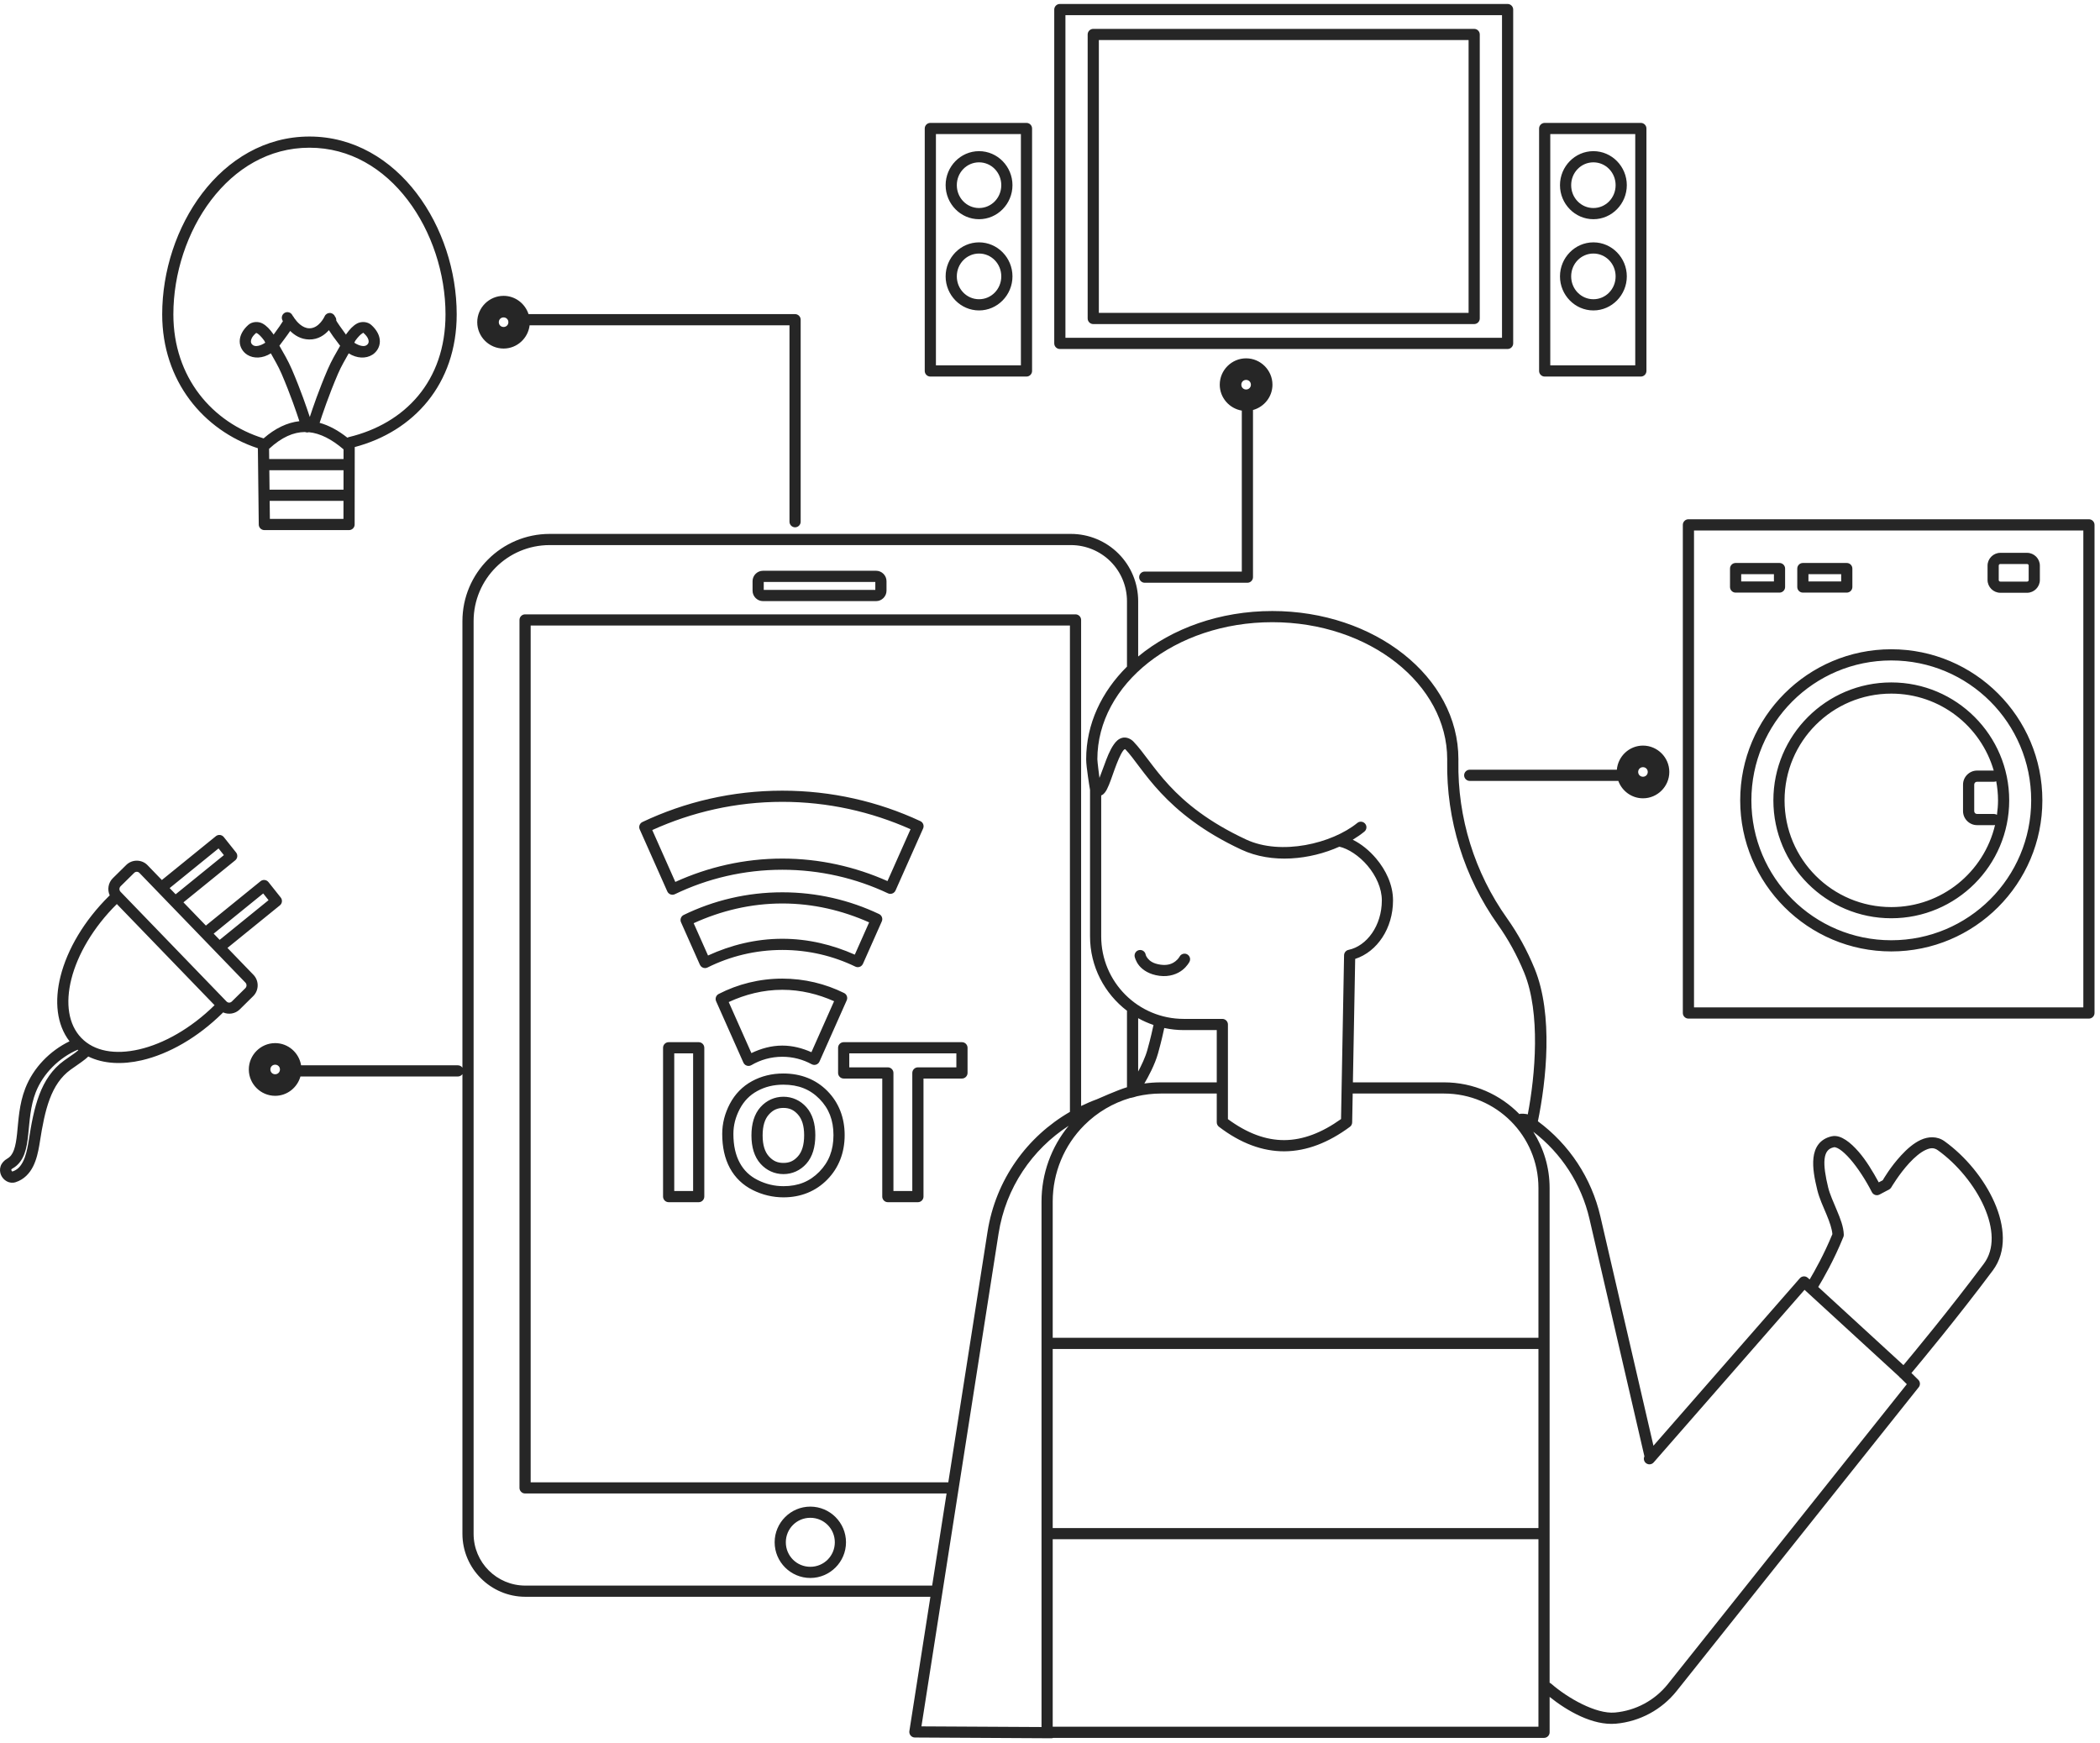 <svg width="265" height="220" viewBox="0 0 265 220" fill="none" xmlns="http://www.w3.org/2000/svg">
<path d="M133.742 0.5C133.355 0.5 133.036 0.819 133.036 1.206V43.334C133.036 43.721 133.354 44.04 133.742 44.04H190.244C190.631 44.04 190.95 43.722 190.95 43.334V1.206C190.95 0.819 190.632 0.5 190.244 0.5H133.742ZM134.447 1.912H189.539V42.629H134.447V1.912ZM137.959 3.644C137.572 3.644 137.253 3.962 137.253 4.35V40.189C137.253 40.577 137.572 40.895 137.959 40.895H186.027C186.414 40.895 186.733 40.577 186.733 40.189V4.35C186.733 3.963 186.415 3.644 186.027 3.644H137.959ZM138.664 5.055H185.322V39.484H138.664V5.055ZM117.399 15.509C117.013 15.509 116.693 15.827 116.693 16.215V46.812C116.693 47.199 117.012 47.518 117.399 47.518H129.533C129.919 47.518 130.238 47.2 130.238 46.812V16.215C130.238 15.828 129.92 15.509 129.533 15.509H117.399ZM194.925 15.509C194.538 15.509 194.219 15.827 194.219 16.215V46.812C194.219 47.199 194.537 47.518 194.925 47.518H207.059C207.446 47.518 207.765 47.2 207.765 46.812V16.215C207.765 15.828 207.446 15.509 207.059 15.509H194.925ZM118.105 16.92H128.828V46.106H118.105V16.92ZM195.63 16.92H206.353V46.106H195.63V16.92ZM39.049 17.229C33.435 17.229 28.751 20.149 25.52 24.391C22.291 28.634 20.467 34.201 20.467 39.672C20.467 48.071 25.665 54.305 32.541 56.567L32.653 66.196C32.657 66.58 32.974 66.893 33.359 66.893H44.048C44.435 66.893 44.753 66.575 44.753 66.188L44.765 56.414C52.176 54.459 57.631 48.5 57.631 39.672C57.631 34.201 55.806 28.634 52.576 24.391C49.346 20.149 44.662 17.229 39.049 17.229ZM39.049 18.639C44.176 18.639 48.431 21.275 51.454 25.247C54.477 29.217 56.219 34.517 56.219 39.672C56.219 48.091 51.119 53.454 44.002 55.162C43.942 55.176 43.885 55.198 43.831 55.228C42.71 54.339 41.542 53.692 40.335 53.357C40.626 52.462 41.459 49.942 42.649 47.174C43.085 46.159 43.544 45.428 44.002 44.592C45.031 45.238 46.165 45.281 46.98 44.771C47.543 44.417 47.938 43.782 47.934 43.068C47.93 42.353 47.552 41.629 46.849 41.002C46.361 40.565 45.581 40.54 45.058 40.822C44.534 41.106 44.125 41.566 43.71 42.139C43.693 42.162 43.679 42.207 43.661 42.231C43.044 41.39 42.526 40.649 42.432 40.453C42.449 40.266 42.39 40.081 42.27 39.937C42.163 39.668 41.902 39.492 41.614 39.492C41.328 39.492 41.07 39.665 40.961 39.928C40.961 39.928 40.272 41.453 39.025 41.429C38.133 41.412 37.449 40.594 37.123 40.124C37.086 40.042 37.037 39.967 36.971 39.9C36.953 39.868 36.906 39.794 36.906 39.794C36.794 39.554 36.556 39.397 36.291 39.388C36.284 39.387 36.275 39.387 36.267 39.387C35.88 39.387 35.561 39.706 35.561 40.093C35.561 40.203 35.587 40.312 35.636 40.41C35.636 40.41 35.688 40.502 35.701 40.53C35.567 40.773 35.102 41.439 34.522 42.23C34.505 42.206 34.49 42.161 34.474 42.138C34.06 41.566 33.649 41.105 33.126 40.822C32.602 40.538 31.822 40.564 31.334 41.001C31.333 41.001 31.333 41.001 31.333 41.001C30.63 41.629 30.253 42.353 30.25 43.067C30.245 43.781 30.64 44.416 31.204 44.77C32.018 45.28 33.15 45.237 34.18 44.591C34.638 45.427 35.096 46.158 35.533 47.174C36.656 49.786 37.431 52.091 37.778 53.15C36.255 53.321 34.733 54.036 33.263 55.32C26.771 53.312 21.877 47.609 21.877 39.671C21.877 34.517 23.62 29.217 26.643 25.246C29.667 21.276 33.922 18.639 39.049 18.639ZM123.546 19.074C121.218 19.074 119.329 21.014 119.329 23.368C119.329 25.723 121.218 27.662 123.546 27.662C125.874 27.662 127.764 25.723 127.764 23.368C127.763 21.014 125.874 19.074 123.546 19.074ZM201.072 19.074C198.743 19.074 196.855 21.014 196.855 23.368C196.855 25.723 198.743 27.662 201.072 27.662C203.4 27.662 205.288 25.723 205.288 23.368C205.288 21.014 203.4 19.074 201.072 19.074ZM123.546 20.485C125.094 20.485 126.352 21.761 126.352 23.368C126.352 24.976 125.094 26.251 123.546 26.251C122 26.251 120.741 24.976 120.741 23.368C120.74 21.761 121.999 20.485 123.546 20.485ZM201.072 20.485C202.619 20.485 203.876 21.761 203.876 23.368C203.876 24.976 202.619 26.251 201.072 26.251C199.524 26.251 198.266 24.976 198.266 23.368C198.266 21.761 199.524 20.485 201.072 20.485ZM123.546 30.583C121.218 30.583 119.329 32.523 119.329 34.877C119.329 37.232 121.218 39.174 123.546 39.174C125.874 39.174 127.764 37.231 127.764 34.877C127.763 32.523 125.874 30.583 123.546 30.583ZM201.072 30.583C198.743 30.583 196.855 32.523 196.855 34.877C196.855 37.231 198.743 39.174 201.072 39.174C203.4 39.174 205.288 37.231 205.288 34.877C205.288 32.523 203.4 30.583 201.072 30.583ZM123.546 31.994C125.094 31.994 126.352 33.27 126.352 34.877C126.352 36.484 125.094 37.761 123.546 37.761C122 37.761 120.741 36.483 120.741 34.877C120.741 33.27 121.999 31.994 123.546 31.994ZM201.072 31.994C202.619 31.994 203.876 33.27 203.876 34.877C203.876 36.484 202.619 37.761 201.072 37.761C199.524 37.761 198.266 36.484 198.266 34.877C198.266 33.27 199.524 31.994 201.072 31.994ZM63.548 37.333C61.721 37.333 60.223 38.83 60.223 40.658C60.223 42.486 61.721 43.983 63.548 43.983C65.242 43.983 66.636 42.692 66.833 41.049H99.626V65.825C99.626 65.829 99.626 65.832 99.626 65.836C99.626 66.222 99.944 66.541 100.331 66.541C100.719 66.541 101.037 66.223 101.037 65.836C101.037 65.832 101.037 65.829 101.037 65.825V40.343C101.037 39.957 100.719 39.638 100.331 39.638H66.696C66.26 38.308 65.018 37.333 63.548 37.333ZM63.548 40.054C63.889 40.054 64.153 40.317 64.153 40.658C64.153 40.998 63.888 41.262 63.548 41.262C63.207 41.262 62.945 40.998 62.945 40.658C62.945 40.317 63.206 40.054 63.548 40.054ZM41.502 41.663C41.78 42.103 42.194 42.691 42.882 43.582C42.896 43.6 42.913 43.608 42.927 43.626C42.39 44.576 41.84 45.482 41.352 46.617C40.228 49.232 39.464 51.492 39.093 52.623C38.72 51.491 37.956 49.233 36.833 46.617C36.344 45.482 35.795 44.576 35.257 43.625C35.271 43.607 36.342 42.192 36.621 41.761C37.172 42.308 37.952 42.82 39.001 42.84C40.156 42.862 40.974 42.264 41.502 41.663ZM32.276 42.053C32.331 42.004 32.364 42.014 32.457 42.064C32.64 42.163 32.981 42.482 33.331 42.967C33.377 43.03 33.429 43.175 33.476 43.244C32.842 43.663 32.253 43.763 31.956 43.576C31.752 43.447 31.662 43.294 31.663 43.074C31.664 42.853 31.781 42.495 32.276 42.053ZM45.846 41.985C45.855 41.983 45.855 42.005 45.908 42.053C46.402 42.495 46.521 42.854 46.522 43.074C46.524 43.295 46.433 43.447 46.229 43.576C45.932 43.763 45.342 43.664 44.708 43.245C44.755 43.176 44.808 43.031 44.855 42.967C45.205 42.482 45.544 42.163 45.728 42.064C45.819 42.015 45.836 41.988 45.846 41.985ZM157.246 45.218C155.418 45.218 153.921 46.717 153.921 48.545C153.921 50.187 155.134 51.553 156.704 51.815V72.126H144.465C144.462 72.126 144.458 72.126 144.455 72.126C144.068 72.126 143.75 72.444 143.75 72.832C143.75 73.22 144.067 73.538 144.455 73.538C144.458 73.538 144.462 73.538 144.465 73.538H157.41C157.797 73.538 158.116 73.22 158.116 72.832V51.739C159.524 51.352 160.572 50.069 160.572 48.544C160.571 46.718 159.073 45.218 157.246 45.218ZM157.246 47.941C157.586 47.941 157.851 48.204 157.851 48.546C157.851 48.886 157.586 49.15 157.246 49.15C156.905 49.15 156.643 48.886 156.643 48.546C156.643 48.204 156.904 47.941 157.246 47.941ZM38.493 54.518C38.647 54.582 38.819 54.59 38.979 54.54C40.411 54.678 41.875 55.438 43.352 56.705L43.351 57.926H33.969L33.954 56.639C35.54 55.171 37.037 54.522 38.493 54.518ZM33.986 59.338H43.35L43.348 61.79H34.014L33.986 59.338ZM34.03 63.201H43.345L43.342 65.481H34.056L34.03 63.201ZM213.063 65.527C212.676 65.527 212.357 65.845 212.357 66.233V127.831C212.357 128.218 212.675 128.537 213.063 128.537H263.604C263.99 128.537 264.309 128.219 264.309 127.831V66.233C264.309 65.846 263.991 65.527 263.604 65.527H213.063ZM213.768 66.939H262.897V127.125H213.768V66.939ZM69.367 67.374C63.292 67.374 58.353 72.313 58.353 78.388V134.729C58.219 134.54 58 134.428 57.769 134.432H37.995C37.739 132.853 36.371 131.631 34.723 131.631C32.895 131.631 31.398 133.129 31.398 134.957C31.398 136.784 32.895 138.282 34.723 138.282C36.242 138.282 37.519 137.241 37.913 135.843H57.769C58.001 135.845 58.219 135.734 58.354 135.547V193.551C58.354 197.931 61.919 201.498 66.299 201.498H117.408C116.678 206.166 114.755 218.443 114.755 218.443C114.75 218.479 114.747 218.516 114.747 218.552C114.747 218.938 115.063 219.256 115.449 219.258L132.652 219.352C132.743 219.354 132.832 219.337 132.917 219.305H194.842C195.229 219.305 195.548 218.987 195.548 218.599V214.134C197.785 215.922 201.008 217.774 203.917 217.512C206.927 217.241 209.696 215.749 211.579 213.385C222.329 199.895 242.124 175.057 242.124 175.057C242.349 174.776 242.324 174.366 242.067 174.114L241.205 173.262C242.247 172.018 247.033 166.269 251.478 160.312C253.271 157.907 252.984 154.689 251.672 151.715C250.36 148.741 248.015 145.907 245.374 144.009C244.442 143.34 243.303 143.414 242.378 143.844C241.454 144.274 240.634 145.008 239.913 145.788C238.558 147.253 237.697 148.745 237.584 148.938C237.533 148.963 237.268 149.104 237.079 149.202C236.322 147.815 235.469 146.406 234.547 145.347C234.014 144.736 233.48 144.224 232.929 143.862C232.379 143.5 231.774 143.25 231.124 143.395C231.124 143.395 231.123 143.395 231.122 143.395C230.431 143.549 229.856 143.902 229.477 144.394C229.097 144.885 228.914 145.48 228.843 146.101C228.702 147.342 228.978 148.748 229.329 150.185C229.583 151.22 230.074 152.276 230.493 153.273C230.893 154.228 231.185 155.105 231.229 155.736C230.182 158.288 228.975 160.423 228.362 161.456L228.114 161.239C227.988 161.13 227.829 161.068 227.663 161.065C227.455 161.061 227.256 161.15 227.119 161.307L208.649 182.435C206.405 172.737 203.932 162.055 201.951 153.492C200.833 148.661 198.024 144.416 194.068 141.494C195.105 136.447 196.047 128.078 193.652 122.225C192.704 119.91 191.527 117.782 190.176 115.879C186.072 110.106 183.921 103.171 184.035 96.089C184.037 96 184.038 95.907 184.038 95.811C184.038 85.392 173.427 77.105 160.553 77.105C153.933 77.105 147.916 79.299 143.627 82.845V75.864C143.627 73.612 142.734 71.453 141.141 69.861C139.55 68.269 137.389 67.374 135.138 67.374L69.367 67.374ZM69.367 68.785H135.136C137.014 68.785 138.814 69.531 140.142 70.857C141.47 72.185 142.214 73.986 142.214 75.863V84.121C139 87.312 137.064 91.365 137.064 95.809C137.064 96.343 137.173 97.179 137.296 98.046C137.389 98.71 137.475 99.223 137.551 99.681V118.158C137.551 121.989 139.389 125.39 142.22 127.553C142.217 127.583 142.214 127.614 142.214 127.645V137.199C141.02 137.551 138.498 138.687 138.417 138.717C137.735 138.964 137.076 139.254 136.426 139.566V78.231C136.426 77.844 136.108 77.526 135.721 77.525H66.26C65.873 77.526 65.554 77.844 65.554 78.231V187.757C65.554 188.145 65.872 188.463 66.26 188.463H119.448C118.722 193.1 118.16 196.686 117.629 200.087H66.299C62.681 200.087 59.764 197.169 59.764 193.551V78.388C59.764 73.076 64.055 68.785 69.367 68.785ZM252.422 69.763C251.54 69.763 250.81 70.493 250.81 71.376V73.189C250.81 74.072 251.54 74.802 252.422 74.802H255.798C256.681 74.802 257.411 74.072 257.411 73.189V71.376C257.411 70.493 256.681 69.763 255.798 69.763H252.422ZM219.017 71.042C218.63 71.042 218.311 71.36 218.311 71.748V74.076C218.311 74.462 218.629 74.782 219.017 74.782H224.557C224.943 74.782 225.263 74.463 225.263 74.076V71.748C225.263 71.361 224.944 71.042 224.557 71.042H219.017ZM227.504 71.042C227.117 71.042 226.798 71.36 226.798 71.748V74.076C226.798 74.462 227.116 74.782 227.504 74.782H233.045C233.432 74.782 233.751 74.463 233.751 74.076V71.748C233.751 71.361 233.432 71.042 233.045 71.042H227.504ZM252.422 71.174H255.798C255.917 71.174 256 71.258 256 71.376V73.19C256 73.309 255.917 73.391 255.798 73.391H252.422C252.304 73.391 252.221 73.309 252.221 73.19V71.376C252.221 71.258 252.304 71.174 252.422 71.174ZM96.277 72.025C95.561 72.025 94.966 72.618 94.966 73.334V74.544C94.966 75.26 95.561 75.855 96.277 75.855H110.558C111.274 75.855 111.869 75.26 111.869 74.544V73.334C111.869 72.618 111.274 72.025 110.558 72.025H96.277ZM219.723 72.454H223.852V73.37H219.723V72.454ZM228.209 72.454H232.339V73.37H228.209V72.454ZM96.377 73.437H110.457V74.443H96.377V73.437ZM160.551 78.515C172.822 78.515 182.624 86.358 182.624 95.809C182.624 95.89 182.623 95.977 182.622 96.066C182.503 103.448 184.745 110.677 189.023 116.694C190.31 118.508 191.437 120.541 192.344 122.759C194.422 127.836 193.739 135.67 192.792 140.622C192.729 140.582 191.861 140.469 191.735 140.591C189.315 138.121 185.95 136.583 182.224 136.583H170.723L171.012 121.005C173.805 120.094 175.786 117.134 175.786 113.619C175.786 111.659 174.889 109.797 173.653 108.334C172.795 107.32 171.775 106.492 170.704 105.966C171.226 105.651 171.714 105.313 172.155 104.955C172.329 104.821 172.432 104.615 172.432 104.395C172.432 104.008 172.113 103.689 171.726 103.689C171.557 103.689 171.394 103.75 171.267 103.859C168.095 106.434 161.675 108.003 157.242 105.936C147.718 101.494 145.654 96.318 143.033 93.583C142.671 93.206 142.106 92.974 141.611 93.107C141.117 93.239 140.814 93.577 140.558 93.938C140.045 94.659 139.676 95.642 139.328 96.602C139.107 97.212 138.917 97.723 138.741 98.164C138.723 98.038 138.476 96.111 138.476 95.809C138.476 86.358 148.279 78.515 160.551 78.515ZM66.965 78.936H135.015V140.309C129.618 143.425 125.645 148.86 124.616 155.448C122.796 167.047 121.684 174.169 119.667 187.052H66.965V78.936ZM238.662 81.931C228.141 81.931 219.597 90.475 219.597 100.996C219.597 111.517 228.141 120.061 238.662 120.061C249.183 120.061 257.727 111.517 257.727 100.996C257.728 90.476 249.183 81.931 238.662 81.931ZM238.662 83.343C248.42 83.343 256.316 91.238 256.316 100.997C256.316 110.755 248.421 118.651 238.662 118.651C228.904 118.651 221.008 110.756 221.008 100.997C221.008 91.238 228.904 83.343 238.662 83.343ZM238.662 86.116C230.452 86.116 223.783 92.787 223.783 100.996C223.783 109.205 230.453 115.876 238.662 115.876C246.871 115.876 253.542 109.206 253.542 100.996C253.542 92.786 246.872 86.116 238.662 86.116ZM238.662 87.528C244.802 87.528 249.966 91.627 251.591 97.238H249.485C248.517 97.24 247.716 98.041 247.716 99.009V102.355C247.716 103.324 248.516 104.125 249.485 104.125H251.613C251.661 104.126 251.709 104.121 251.756 104.112C250.351 110.051 245.035 114.465 238.663 114.465C231.216 114.465 225.194 108.443 225.194 100.996C225.194 93.549 231.215 87.528 238.662 87.528ZM207.328 94.087C205.596 94.087 204.177 95.436 204.031 97.131H185.474C185.471 97.131 185.467 97.131 185.464 97.131C185.077 97.131 184.759 97.449 184.759 97.837C184.759 98.223 185.077 98.542 185.464 98.542C185.467 98.542 185.471 98.542 185.474 98.542H204.215C204.681 99.817 205.897 100.739 207.328 100.739C209.156 100.739 210.652 99.241 210.652 97.413C210.652 95.586 209.155 94.087 207.328 94.087ZM141.707 94.756C141.841 94.568 141.962 94.505 142.012 94.559C144.241 96.884 146.803 102.624 156.645 107.214C160.522 109.023 165.325 108.493 169.015 106.843C170.135 107.093 171.519 107.995 172.575 109.245C173.643 110.509 174.374 112.1 174.374 113.618C174.374 116.818 172.473 119.383 170.169 119.865C169.849 119.932 169.616 120.214 169.609 120.542L169.226 141.214C166.799 142.948 164.427 143.857 162.082 143.871C159.736 143.884 157.375 143.005 154.953 141.224V129.281C154.953 128.894 154.636 128.575 154.248 128.575H149.38C143.617 128.575 138.961 123.92 138.961 118.158V100.402C138.966 100.392 138.97 100.382 138.975 100.371C139.182 100.288 139.305 100.156 139.401 100.042C139.519 99.897 139.605 99.751 139.689 99.589C140.023 98.941 140.317 98.017 140.655 97.082C140.994 96.148 141.381 95.213 141.707 94.756ZM207.328 96.81C207.668 96.81 207.931 97.072 207.931 97.413C207.931 97.753 207.667 98.017 207.328 98.017C206.986 98.017 206.722 97.753 206.722 97.413C206.722 97.072 206.986 96.81 207.328 96.81ZM251.905 98.589C252.046 99.372 252.132 100.173 252.132 100.997C252.132 101.617 252.076 102.222 251.995 102.82C251.88 102.749 251.748 102.712 251.613 102.714H249.486C249.28 102.714 249.128 102.561 249.128 102.356V99.01C249.128 98.804 249.28 98.651 249.486 98.65H251.613C251.714 98.65 251.813 98.629 251.905 98.589ZM98.723 99.775C92.41 99.775 86.422 101.195 81.067 103.731C80.723 103.894 80.569 104.307 80.724 104.655L84.208 112.49C84.321 112.745 84.574 112.91 84.853 112.91C84.959 112.91 85.064 112.886 85.159 112.84C89.263 110.864 93.862 109.755 98.723 109.755C103.493 109.755 108.012 110.823 112.059 112.731C112.153 112.776 112.256 112.798 112.359 112.798C112.637 112.798 112.89 112.634 113.004 112.38L116.488 104.545C116.643 104.196 116.488 103.78 116.141 103.619C110.846 101.151 104.942 99.775 98.723 99.775ZM98.723 101.185C104.488 101.185 109.953 102.436 114.902 104.639L111.992 111.184C107.932 109.378 103.448 108.345 98.723 108.345C93.905 108.345 89.341 109.417 85.218 111.29L82.309 104.745C87.32 102.476 92.865 101.185 98.723 101.185ZM27.685 105.361C27.523 105.361 27.367 105.416 27.241 105.518L20.425 111.05L18.618 109.18C18.257 108.805 17.77 108.615 17.283 108.609C16.795 108.603 16.305 108.783 15.934 109.148L14.232 110.826C13.648 111.404 13.523 112.276 13.848 112.988C13.824 113.007 13.801 113.027 13.78 113.049C10.613 116.174 8.497 119.796 7.64 123.193C6.855 126.306 7.138 129.288 8.773 131.401C6.3 132.604 4.215 134.718 3.193 137.334C2.403 139.358 2.33 141.417 2.155 143.054C2.068 143.872 1.954 144.582 1.759 145.112C1.563 145.642 1.319 145.976 0.913 146.209L0.925 146.204C0.519 146.429 0.214 146.77 0.081 147.158C-0.052 147.546 -0.012 147.949 0.131 148.279C0.415 148.938 1.169 149.436 1.97 149.182C3.043 148.843 3.753 148.043 4.182 147.181C4.612 146.32 4.81 145.376 4.953 144.558C4.954 144.557 5.005 144.251 5.029 144.1C5.029 144.099 5.029 144.098 5.029 144.097C5.661 140.024 6.419 136.789 8.914 134.979C9.26 134.728 9.781 134.385 10.266 134.03C10.584 133.797 10.883 133.577 11.138 133.32C13.043 134.252 15.421 134.368 17.896 133.795C21.28 133.009 24.916 130.958 28.083 127.833C28.108 127.809 28.131 127.784 28.152 127.756C28.842 128.06 29.683 127.939 30.248 127.382L31.949 125.705C32.691 124.973 32.705 123.762 31.982 123.013L28.702 119.618L35.32 114.247C35.618 114.004 35.666 113.561 35.427 113.26L33.874 111.308C33.74 111.14 33.538 111.042 33.322 111.042C33.16 111.042 33.004 111.098 32.878 111.2L25.98 116.798L23.149 113.867L29.684 108.564C29.983 108.321 30.031 107.877 29.792 107.576L28.239 105.626C28.103 105.459 27.9 105.361 27.685 105.361ZM27.577 107.063L28.252 107.909L22.164 112.85L21.408 112.068L27.577 107.063ZM17.266 110.01C17.387 110.011 17.506 110.061 17.602 110.161L30.966 123.994C31.159 124.194 31.155 124.506 30.958 124.701L29.257 126.378C29.06 126.573 28.772 126.571 28.579 126.371L15.215 112.538C15.022 112.338 15.025 112.027 15.224 111.832L16.926 110.153C17.024 110.055 17.146 110.008 17.266 110.01ZM98.723 112.6C94.262 112.6 90.037 113.628 86.273 115.46C85.933 115.625 85.783 116.036 85.937 116.381L88.321 121.745C88.435 121.999 88.688 122.164 88.966 122.164C89.076 122.164 89.183 122.138 89.281 122.09C92.124 120.673 95.329 119.875 98.723 119.875C102.027 119.875 105.153 120.632 107.941 121.979C108.037 122.025 108.142 122.049 108.248 122.049C108.526 122.049 108.779 121.885 108.893 121.631L111.276 116.268C111.43 115.921 111.277 115.508 110.934 115.345C107.232 113.586 103.089 112.6 98.723 112.6ZM33.214 112.745L33.888 113.593L27.718 118.599L26.962 117.818L33.214 112.745ZM98.723 114.011C102.633 114.011 106.319 114.901 109.676 116.394L107.867 120.467C105.061 119.221 101.985 118.464 98.723 118.464C95.368 118.464 92.211 119.262 89.346 120.575L87.534 116.5C90.954 114.941 94.72 114.011 98.723 114.011ZM14.744 114.082L27.076 126.845C24.079 129.797 20.642 131.709 17.576 132.419C14.505 133.132 11.881 132.654 10.262 130.977C8.643 129.301 8.229 126.628 9.008 123.538C9.785 120.459 11.758 117.036 14.744 114.082ZM143.882 119.879C143.88 119.879 143.879 119.879 143.877 119.879C143.49 119.879 143.172 120.196 143.172 120.584C143.172 120.629 143.176 120.675 143.184 120.719C143.184 120.719 143.3 121.302 143.754 121.854C144.207 122.405 145.029 122.969 146.301 123.137C147.602 123.308 148.595 122.887 149.206 122.409C149.817 121.931 150.104 121.364 150.104 121.364C150.154 121.266 150.18 121.157 150.18 121.048C150.18 120.661 149.861 120.342 149.474 120.342C149.207 120.342 148.963 120.493 148.843 120.73C148.843 120.73 148.708 121.007 148.336 121.297C147.964 121.587 147.418 121.86 146.485 121.738C145.524 121.611 145.088 121.254 144.844 120.956C144.599 120.659 144.573 120.468 144.573 120.468C144.518 120.131 144.224 119.881 143.882 119.879ZM98.723 123.492C95.832 123.492 93.098 124.191 90.688 125.431C90.357 125.602 90.215 126.005 90.366 126.345L93.81 134.093C93.923 134.347 94.176 134.511 94.454 134.511C94.58 134.511 94.704 134.478 94.812 134.414C95.96 133.739 97.294 133.354 98.723 133.354C100.067 133.354 101.327 133.696 102.427 134.297C102.531 134.353 102.647 134.383 102.765 134.383C103.044 134.383 103.296 134.218 103.409 133.965L106.849 126.229C107.003 125.886 106.854 125.476 106.517 125.31C104.167 124.146 101.518 123.492 98.723 123.492ZM98.723 124.903C101.058 124.903 103.248 125.453 105.253 126.343L102.394 132.777C101.262 132.276 100.037 131.943 98.723 131.943C97.316 131.943 96.013 132.322 94.82 132.89L91.958 126.45C94.023 125.493 96.295 124.903 98.723 124.903ZM143.625 128.485C144.238 128.827 144.887 129.113 145.561 129.344C145.457 129.833 145.206 130.995 144.777 132.525C144.532 133.406 144.047 134.424 143.625 135.219V128.485ZM146.92 129.725C147.715 129.894 148.537 129.987 149.381 129.987H153.543V136.584H146.462C145.769 136.584 145.083 136.635 144.406 136.728C144.885 135.915 145.726 134.382 146.138 132.906V132.904C146.556 131.409 146.801 130.291 146.92 129.725ZM84.378 131.513C83.991 131.513 83.672 131.831 83.672 132.218V151C83.672 151.387 83.99 151.706 84.378 151.706H88.17C88.557 151.706 88.875 151.388 88.876 151V132.218C88.875 131.832 88.557 131.513 88.17 131.513H84.378ZM106.465 131.513C106.078 131.513 105.759 131.831 105.759 132.218V135.395C105.759 135.783 106.078 136.101 106.465 136.101H111.332V151C111.332 151.387 111.65 151.706 112.038 151.706H115.83C116.216 151.706 116.536 151.388 116.536 151V136.101H121.39C121.776 136.101 122.096 135.783 122.096 135.395V132.218C122.096 131.832 121.777 131.513 121.39 131.513H106.465ZM9.804 132.465C9.829 132.485 9.855 132.505 9.88 132.526C9.744 132.644 9.602 132.767 9.433 132.89C8.987 133.216 8.478 133.552 8.084 133.837C5.06 136.03 4.273 139.756 3.633 143.881C3.61 144.027 3.586 144.173 3.561 144.317C3.426 145.091 3.238 145.911 2.918 146.552C2.599 147.192 2.196 147.631 1.544 147.838C1.526 147.843 1.406 147.643 1.415 147.614C1.425 147.586 1.445 147.526 1.607 147.436C1.611 147.434 1.614 147.432 1.618 147.431C2.348 147.01 2.809 146.335 3.08 145.6C3.352 144.866 3.465 144.056 3.556 143.201C3.739 141.492 3.826 139.59 4.506 137.847C5.441 135.456 7.466 133.469 9.804 132.465ZM85.084 132.923H87.465V150.293H85.084V132.923ZM107.171 132.923H120.684V134.689H115.83C115.443 134.689 115.124 135.008 115.124 135.395V150.293H112.743V135.395C112.743 135.008 112.424 134.689 112.037 134.689H107.17L107.171 132.923ZM34.723 134.353C35.063 134.353 35.327 134.615 35.327 134.957C35.327 135.296 35.063 135.561 34.723 135.561C34.383 135.561 34.118 135.296 34.118 134.957C34.118 134.615 34.381 134.353 34.723 134.353ZM98.849 135.464C97.413 135.464 96.081 135.786 94.893 136.434C93.695 137.087 92.751 138.055 92.102 139.287C91.465 140.497 91.137 141.776 91.137 143.087C91.137 144.738 91.449 146.187 92.105 147.401C92.76 148.611 93.742 149.552 94.993 150.175C96.217 150.785 97.523 151.094 98.875 151.094C101.049 151.094 102.94 150.333 104.394 148.852C105.847 147.371 106.588 145.45 106.588 143.24C106.588 141.048 105.855 139.144 104.413 137.679C102.969 136.212 101.06 135.464 98.849 135.464ZM98.849 136.875C100.755 136.875 102.22 137.464 103.407 138.67C104.596 139.879 105.176 141.351 105.176 143.241C105.176 145.147 104.591 146.638 103.388 147.865C102.184 149.091 100.733 149.684 98.875 149.684C97.735 149.684 96.661 149.429 95.622 148.912C94.61 148.407 93.871 147.696 93.347 146.729C92.825 145.764 92.547 144.563 92.547 143.088C92.547 142.008 92.81 140.972 93.351 139.944C93.881 138.938 94.605 138.198 95.568 137.673C96.541 137.142 97.621 136.875 98.849 136.875ZM146.462 137.994H153.543V141.627C153.543 141.847 153.646 142.053 153.82 142.187C156.525 144.255 159.301 145.3 162.09 145.284C164.88 145.267 167.644 144.195 170.345 142.194C170.521 142.063 170.626 141.859 170.63 141.64L170.698 137.994H182.225C188.813 137.994 194.137 143.321 194.137 149.909V168.818H132.843V151.615C132.843 148.002 134.277 144.538 136.831 141.984C138.461 140.354 140.462 139.186 142.635 138.55C142.676 138.568 143.457 138.365 143.478 138.337C144.45 138.118 145.449 137.994 146.462 137.994ZM98.862 138.398C97.743 138.398 96.721 138.863 95.966 139.708C95.179 140.59 94.825 141.818 94.825 143.28C94.825 144.741 95.179 145.968 95.966 146.851C96.721 147.696 97.743 148.161 98.862 148.161C99.981 148.161 101.004 147.694 101.754 146.848C102.538 145.964 102.886 144.73 102.886 143.253C102.886 141.809 102.535 140.591 101.754 139.711C101.004 138.865 99.981 138.398 98.862 138.398ZM98.862 139.809C99.622 139.809 100.176 140.059 100.697 140.648C101.19 141.203 101.475 142.034 101.475 143.254C101.475 144.511 101.186 145.361 100.697 145.912C100.176 146.5 99.622 146.75 98.862 146.75C98.102 146.75 97.546 146.5 97.019 145.911C96.525 145.357 96.236 144.517 96.236 143.28C96.236 142.043 96.524 141.203 97.019 140.649C97.546 140.059 98.102 139.809 98.862 139.809ZM134.86 142.059C132.653 144.738 131.43 148.115 131.43 151.616V217.934L116.276 217.852C116.433 216.848 122.43 178.487 126.009 155.667C126.917 149.865 130.264 145.031 134.86 142.059ZM193.484 142.815C197.038 145.531 199.557 149.411 200.574 153.808C202.626 162.674 205.203 173.81 207.509 183.774C207.463 183.87 207.439 183.975 207.439 184.08C207.439 184.467 207.758 184.786 208.145 184.786C208.35 184.786 208.544 184.697 208.678 184.542L227.716 162.763L239.649 173.71C239.702 173.791 239.771 173.859 239.853 173.911L240.623 174.672C240.122 175.302 221.085 199.19 210.474 212.505C208.83 214.567 206.416 215.869 203.788 216.105C201.385 216.321 197.793 214.256 195.753 212.473C195.693 212.42 195.623 212.377 195.546 212.347V149.908C195.547 147.299 194.784 144.872 193.484 142.815ZM231.429 144.77C231.511 144.752 231.769 144.787 232.152 145.039C232.535 145.292 233.004 145.725 233.482 146.274C234.438 147.373 235.446 148.929 236.215 150.44C236.336 150.677 236.579 150.826 236.844 150.826C236.961 150.826 237.077 150.796 237.179 150.741C237.863 150.37 238.358 150.123 238.358 150.123C238.481 150.062 238.585 149.966 238.654 149.848C238.654 149.848 239.646 148.156 240.948 146.747C241.6 146.042 242.332 145.421 242.971 145.123C243.612 144.826 244.052 144.8 244.549 145.157C246.967 146.894 249.187 149.581 250.38 152.286C251.573 154.99 251.731 157.609 250.344 159.468C246.024 165.258 241.374 170.857 240.195 172.268L229.444 162.404C230.046 161.413 231.446 158.994 232.618 156.089C232.654 155.998 232.672 155.901 232.669 155.803C232.638 154.78 232.222 153.752 231.792 152.726C231.361 151.7 230.901 150.68 230.698 149.85C230.359 148.466 230.142 147.156 230.244 146.259C230.295 145.812 230.418 145.483 230.592 145.256C230.769 145.029 230.999 144.866 231.429 144.77ZM132.842 170.229H194.136V192.825H132.842V170.229ZM102.254 190.12C99.776 190.12 97.753 192.144 97.753 194.622C97.753 197.101 99.777 199.125 102.254 199.125C104.733 199.125 106.757 197.1 106.757 194.622C106.757 192.143 104.733 190.12 102.254 190.12ZM102.254 191.531C103.97 191.531 105.346 192.907 105.346 194.623C105.346 196.338 103.97 197.715 102.254 197.715C100.539 197.715 99.164 196.338 99.164 194.623C99.164 192.906 100.539 191.531 102.254 191.531ZM132.842 194.237H194.136V217.893H132.842V194.237Z" fill="#262626"/>
</svg>
